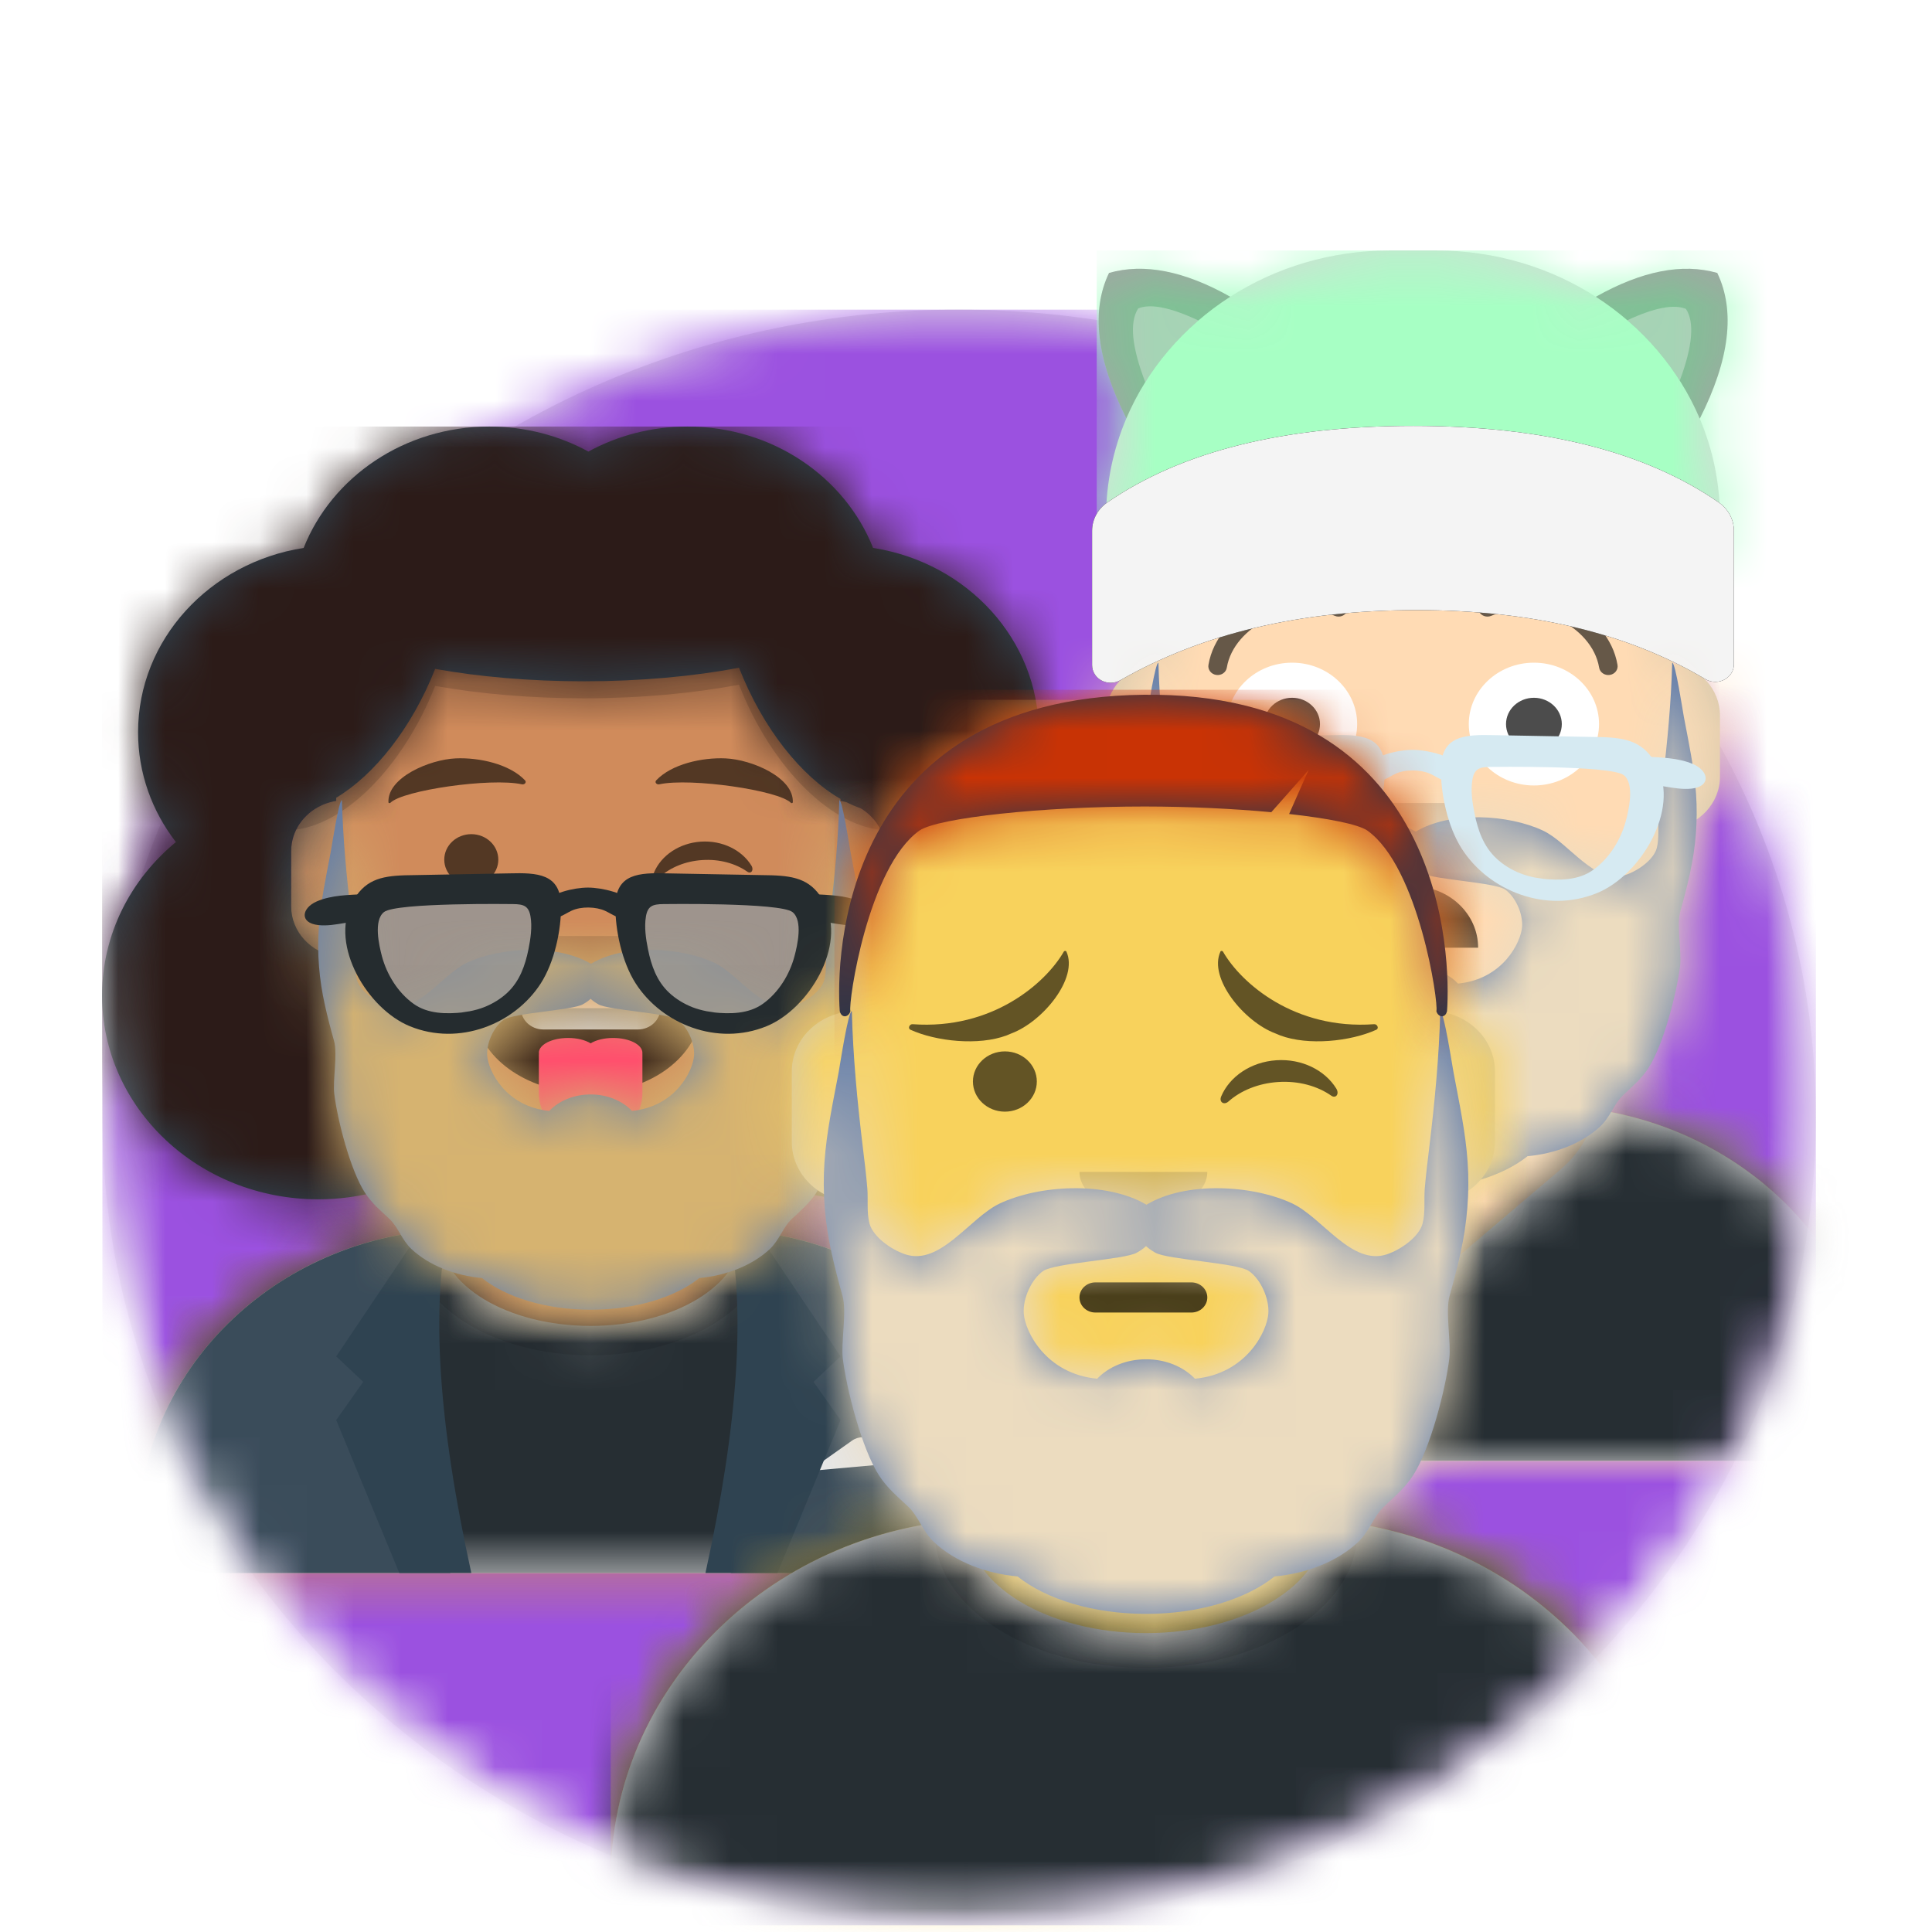 <svg width="41" height="41" viewBox="0 0 41 41" fill="none" xmlns="http://www.w3.org/2000/svg">
<mask id="mask0_77_17460" style="mask-type:alpha" maskUnits="userSpaceOnUse" x="1" y="0" width="38" height="41">
<path d="M20.362 40.674C30.404 40.674 38.146 33.164 38.544 24.669C38.743 20.424 38.538 3.986 38.538 0.857L2.175 0.857C2.175 4.116 1.744 15.725 2.18 24.669C2.574 32.745 9.722 40.674 20.362 40.674Z" fill="#E6E6E6"/>
</mask>
<g mask="url(#mask0_77_17460)">
<path d="M20.354 40.857C30.396 40.857 38.536 33.182 38.536 23.714C38.536 14.246 30.396 6.571 20.354 6.571C10.313 6.571 2.173 14.246 2.173 23.714C2.173 33.182 10.313 40.857 20.354 40.857Z" fill="#E6E6E6"/>
<mask id="mask1_77_17460" style="mask-type:luminance" maskUnits="userSpaceOnUse" x="2" y="6" width="37" height="35">
<path d="M20.354 40.857C30.396 40.857 38.536 33.182 38.536 23.714C38.536 14.246 30.396 6.571 20.354 6.571C10.313 6.571 2.173 14.246 2.173 23.714C2.173 33.182 10.313 40.857 20.354 40.857Z" fill="white"/>
</mask>
<g mask="url(#mask1_77_17460)">
<path d="M38.536 6.571H2.173V40.857H38.536V6.571Z" fill="#9B51E0"/>
</g>
<mask id="mask2_77_17460" style="mask-type:luminance" maskUnits="userSpaceOnUse" x="0" y="0" width="41" height="41">
<path d="M1.834 23.666C1.834 33.218 10.047 40.961 20.177 40.961C30.308 40.961 38.52 33.218 38.52 23.666H40.355V0.606H0V23.666H1.834Z" fill="white"/>
</mask>
<g mask="url(#mask2_77_17460)">
<path d="M32.355 21.751V23.462H32.749C36.674 23.462 39.856 26.462 39.856 30.163V31H20.116V30.163C20.116 26.462 23.298 23.462 27.222 23.462H27.617V21.751C25.916 20.989 24.693 19.432 24.489 17.588C23.914 17.512 23.472 17.046 23.472 16.483V15.18C23.472 14.627 23.899 14.167 24.459 14.079V13.505C24.459 10.627 26.933 8.294 29.986 8.294C33.038 8.294 35.513 10.627 35.513 13.505V14.079C36.073 14.167 36.5 14.627 36.5 15.18V16.483C36.5 17.046 36.058 17.512 35.483 17.588C35.279 19.432 34.056 20.989 32.355 21.751Z" fill="#D0C6AC"/>
<mask id="mask3_77_17460" style="mask-type:luminance" maskUnits="userSpaceOnUse" x="20" y="8" width="20" height="23">
<path d="M32.355 21.751V23.462H32.749C36.674 23.462 39.856 26.462 39.856 30.163V31H20.116V30.163C20.116 26.462 23.298 23.462 27.222 23.462H27.617V21.751C25.916 20.989 24.693 19.432 24.489 17.588C23.914 17.512 23.472 17.046 23.472 16.483V15.18C23.472 14.627 23.899 14.167 24.459 14.079V13.505C24.459 10.627 26.933 8.294 29.986 8.294C33.038 8.294 35.513 10.627 35.513 13.505V14.079C36.073 14.167 36.5 14.627 36.5 15.18V16.483C36.5 17.046 36.058 17.512 35.483 17.588C35.279 19.432 34.056 20.989 32.355 21.751Z" fill="white"/>
</mask>
<g mask="url(#mask3_77_17460)">
<path d="M46.172 8.294H20.116V34.35H46.172V8.294Z" fill="#FFDBB4"/>
</g>
<mask id="mask4_77_17460" style="mask-type:luminance" maskUnits="userSpaceOnUse" x="20" y="8" width="20" height="23">
<path d="M32.355 21.751V23.462H32.749C36.674 23.462 39.856 26.462 39.856 30.163V31H20.116V30.163C20.116 26.462 23.298 23.462 27.222 23.462H27.617V21.751C25.916 20.989 24.693 19.432 24.489 17.588C23.914 17.512 23.472 17.046 23.472 16.483V15.18C23.472 14.627 23.899 14.167 24.459 14.079V13.505C24.459 10.627 26.933 8.294 29.986 8.294C33.038 8.294 35.513 10.627 35.513 13.505V14.079C36.073 14.167 36.5 14.627 36.5 15.18V16.483C36.5 17.046 36.058 17.512 35.483 17.588C35.279 19.432 34.056 20.989 32.355 21.751Z" fill="white"/>
</mask>
<g mask="url(#mask4_77_17460)">
<path fill-rule="evenodd" clip-rule="evenodd" d="M35.513 15.645V17.786C35.513 20.664 33.038 22.997 29.986 22.997C26.933 22.997 24.459 20.664 24.459 17.786V15.645V17.041C24.459 19.919 26.933 22.253 29.986 22.253C33.038 22.253 35.513 19.919 35.513 17.041V15.645Z" fill="black" fill-opacity="0.1"/>
</g>
<path fill-rule="evenodd" clip-rule="evenodd" d="M33.867 23.549C37.261 24.055 39.856 26.825 39.856 30.167V31H20.116V30.167C20.116 26.825 22.711 24.055 26.105 23.549C26.194 24.021 26.444 24.47 26.851 24.815L29.721 27.256C29.872 27.384 30.1 27.384 30.25 27.256L33.121 24.815C33.163 24.779 33.203 24.742 33.243 24.704C33.58 24.373 33.787 23.97 33.867 23.549V23.549Z" fill="#E6E6E6"/>
<mask id="mask5_77_17460" style="mask-type:luminance" maskUnits="userSpaceOnUse" x="20" y="23" width="20" height="8">
<path fill-rule="evenodd" clip-rule="evenodd" d="M33.867 23.549C37.261 24.055 39.856 26.825 39.856 30.167V31H20.116V30.167C20.116 26.825 22.711 24.055 26.105 23.549C26.194 24.021 26.444 24.47 26.851 24.815L29.721 27.256C29.872 27.384 30.1 27.384 30.25 27.256L33.121 24.815C33.163 24.779 33.203 24.742 33.243 24.704C33.58 24.373 33.787 23.97 33.867 23.549V23.549Z" fill="white"/>
</mask>
<g mask="url(#mask5_77_17460)">
<path d="M43.014 20.764H16.957V31H43.014V20.764Z" fill="#262E33"/>
</g>
<path fill-rule="evenodd" clip-rule="evenodd" d="M28.604 20.112C28.604 19.393 29.223 18.809 29.986 18.809C30.749 18.809 31.368 19.393 31.368 20.112" fill="black" fill-opacity="0.7"/>
<path fill-rule="evenodd" clip-rule="evenodd" d="M28.802 17.041C28.802 17.452 29.332 17.786 29.986 17.786C30.64 17.786 31.17 17.452 31.17 17.041" fill="black" fill-opacity="0.16"/>
<path d="M27.42 16.669C28.183 16.669 28.801 16.086 28.801 15.366C28.801 14.647 28.183 14.063 27.42 14.063C26.657 14.063 26.038 14.647 26.038 15.366C26.038 16.086 26.657 16.669 27.42 16.669Z" fill="white"/>
<path d="M32.552 16.669C33.315 16.669 33.934 16.086 33.934 15.366C33.934 14.647 33.315 14.063 32.552 14.063C31.789 14.063 31.17 14.647 31.17 15.366C31.17 16.086 31.789 16.669 32.552 16.669Z" fill="white"/>
<path d="M27.42 15.925C27.747 15.925 28.012 15.675 28.012 15.366C28.012 15.058 27.747 14.808 27.42 14.808C27.093 14.808 26.828 15.058 26.828 15.366C26.828 15.675 27.093 15.925 27.42 15.925Z" fill="black" fill-opacity="0.7"/>
<path d="M32.552 15.925C32.879 15.925 33.144 15.675 33.144 15.366C33.144 15.058 32.879 14.808 32.552 14.808C32.225 14.808 31.96 15.058 31.96 15.366C31.96 15.675 32.225 15.925 32.552 15.925Z" fill="black" fill-opacity="0.7"/>
<path d="M26.035 14.168C26.183 13.282 27.425 12.678 28.324 13.068C28.423 13.111 28.54 13.07 28.586 12.976C28.632 12.883 28.588 12.773 28.489 12.729C27.355 12.237 25.834 12.977 25.645 14.111C25.629 14.212 25.702 14.307 25.81 14.323C25.918 14.339 26.019 14.27 26.035 14.168Z" fill="black" fill-opacity="0.6"/>
<path d="M33.936 14.168C33.789 13.282 32.546 12.678 31.648 13.068C31.549 13.111 31.431 13.07 31.386 12.976C31.34 12.883 31.383 12.773 31.483 12.729C32.616 12.237 34.138 12.977 34.326 14.111C34.343 14.212 34.27 14.307 34.162 14.323C34.054 14.339 33.953 14.27 33.936 14.168Z" fill="black" fill-opacity="0.6"/>
<path fill-rule="evenodd" clip-rule="evenodd" d="M36.072 8.885C36.348 9.537 36.5 10.248 36.5 10.992V11.737H23.472V10.992C23.472 10.245 23.625 9.532 23.903 8.879C23.271 7.626 23.148 6.597 23.535 5.792C24.275 5.58 25.133 5.748 26.108 6.297C27.073 5.678 28.238 5.316 29.492 5.316H30.479C31.735 5.316 32.901 5.678 33.866 6.298C34.842 5.749 35.701 5.58 36.443 5.792C36.83 6.599 36.706 7.63 36.072 8.885Z" fill="#D8D8D8"/>
<mask id="mask6_77_17460" style="mask-type:luminance" maskUnits="userSpaceOnUse" x="23" y="5" width="14" height="7">
<path fill-rule="evenodd" clip-rule="evenodd" d="M36.072 8.885C36.348 9.537 36.5 10.248 36.5 10.992V11.737H23.472V10.992C23.472 10.245 23.625 9.532 23.903 8.879C23.271 7.626 23.148 6.597 23.535 5.792C24.275 5.58 25.133 5.748 26.108 6.297C27.073 5.678 28.238 5.316 29.492 5.316H30.479C31.735 5.316 32.901 5.678 33.866 6.298C34.842 5.749 35.701 5.58 36.443 5.792C36.83 6.599 36.706 7.63 36.072 8.885Z" fill="white"/>
</mask>
<g mask="url(#mask6_77_17460)">
<path d="M49.331 5.316H23.274V31.372H49.331V5.316Z" fill="#A7FFC4"/>
</g>
<path fill-rule="evenodd" clip-rule="evenodd" d="M26.108 6.297C25.126 6.927 24.351 7.825 23.903 8.879C23.271 7.626 23.148 6.597 23.535 5.792C24.275 5.58 25.133 5.748 26.108 6.297L26.108 6.297ZM36.072 8.885C35.624 7.829 34.849 6.93 33.866 6.298C34.842 5.749 35.701 5.58 36.443 5.792C36.83 6.599 36.706 7.63 36.072 8.885Z" fill="black" fill-opacity="0.24"/>
<path fill-rule="evenodd" clip-rule="evenodd" d="M25.432 6.801C24.991 7.181 24.61 7.623 24.304 8.111C24.015 7.357 23.966 6.835 24.155 6.545C24.417 6.438 24.843 6.524 25.432 6.801ZM35.647 8.077C35.343 7.6 34.967 7.168 34.534 6.796C35.106 6.53 35.521 6.45 35.778 6.555C35.964 6.839 35.92 7.346 35.647 8.077Z" fill="white" fill-opacity="0.3"/>
<path fill-rule="evenodd" clip-rule="evenodd" d="M23.5 10.662C25.074 9.579 27.238 9.038 29.993 9.038C32.748 9.038 34.908 9.579 36.474 10.662V10.662C36.676 10.802 36.796 11.025 36.796 11.262V14.098C36.796 14.303 36.619 14.47 36.401 14.47C36.327 14.47 36.254 14.45 36.191 14.412C34.548 13.435 32.506 12.947 30.065 12.947C27.606 12.947 25.509 13.443 23.775 14.435V14.435C23.589 14.542 23.346 14.486 23.233 14.31C23.196 14.252 23.176 14.185 23.176 14.117L23.176 11.264C23.176 11.026 23.296 10.802 23.5 10.662Z" fill="black"/>
<path fill-rule="evenodd" clip-rule="evenodd" d="M23.5 10.662C25.074 9.579 27.238 9.038 29.993 9.038C32.748 9.038 34.908 9.579 36.474 10.662V10.662C36.676 10.802 36.796 11.025 36.796 11.262V14.098C36.796 14.303 36.619 14.47 36.401 14.47C36.327 14.47 36.254 14.45 36.191 14.412C34.548 13.435 32.506 12.947 30.065 12.947C27.606 12.947 25.509 13.443 23.775 14.435V14.435C23.589 14.542 23.346 14.486 23.233 14.31C23.196 14.252 23.176 14.185 23.176 14.117L23.176 11.264C23.176 11.026 23.296 10.802 23.5 10.662Z" fill="#F4F4F4"/>
<path fill-rule="evenodd" clip-rule="evenodd" d="M28.128 18.878C28.344 18.726 29.631 18.668 29.863 18.538C29.936 18.498 29.992 18.457 30.035 18.417C30.078 18.457 30.134 18.498 30.207 18.538C30.439 18.668 31.726 18.726 31.942 18.878C32.16 19.032 32.319 19.385 32.302 19.661C32.281 19.992 31.897 20.782 30.94 20.873C30.732 20.654 30.404 20.513 30.035 20.513C29.666 20.513 29.338 20.654 29.13 20.873C28.173 20.782 27.789 19.992 27.768 19.661C27.751 19.385 27.91 19.032 28.128 18.878ZM31.875 20.476C31.875 20.476 31.875 20.476 31.875 20.476C31.875 20.476 31.875 20.476 31.875 20.476ZM28.194 20.475C28.194 20.475 28.195 20.476 28.195 20.476C28.195 20.476 28.194 20.475 28.194 20.475ZM35.993 16.854C35.954 16.299 35.836 15.752 35.733 15.207C35.706 15.06 35.555 14.063 35.487 14.063C35.464 14.911 35.385 15.746 35.283 16.589C35.252 16.841 35.22 17.093 35.199 17.346C35.182 17.55 35.213 17.797 35.16 17.995C35.093 18.247 34.758 18.482 34.496 18.568C33.845 18.785 33.302 17.889 32.745 17.627C32.023 17.286 30.782 17.205 30.043 17.649C29.288 17.205 28.047 17.286 27.325 17.627C26.768 17.889 26.225 18.785 25.573 18.568C25.312 18.482 24.977 18.247 24.91 17.995C24.857 17.797 24.887 17.55 24.871 17.346C24.85 17.093 24.818 16.841 24.787 16.589C24.685 15.746 24.606 14.911 24.583 14.063C24.515 14.063 24.364 15.06 24.337 15.207C24.234 15.752 24.116 16.299 24.077 16.854C24.038 17.423 24.085 17.987 24.209 18.545C24.268 18.812 24.337 19.077 24.411 19.34C24.493 19.633 24.38 20.202 24.416 20.502C24.486 21.07 24.77 22.178 25.088 22.667C25.243 22.903 25.423 23.05 25.625 23.241C25.819 23.424 25.9 23.708 26.109 23.903C26.5 24.267 27.069 24.483 27.653 24.536C28.177 24.956 29.049 25.23 30.035 25.23C31.021 25.23 31.893 24.956 32.417 24.536C33.001 24.483 33.57 24.267 33.961 23.903C34.17 23.708 34.251 23.424 34.445 23.241C34.647 23.05 34.827 22.903 34.981 22.667C35.3 22.178 35.584 21.07 35.654 20.502C35.691 20.202 35.577 19.633 35.659 19.34C35.733 19.077 35.802 18.812 35.861 18.545C35.985 17.987 36.032 17.423 35.993 16.854Z" fill="#5E7AA9"/>
<mask id="mask7_77_17460" style="mask-type:luminance" maskUnits="userSpaceOnUse" x="24" y="14" width="13" height="12">
<path fill-rule="evenodd" clip-rule="evenodd" d="M28.128 18.878C28.344 18.726 29.631 18.668 29.863 18.538C29.936 18.498 29.992 18.457 30.035 18.417C30.078 18.457 30.134 18.498 30.207 18.538C30.439 18.668 31.726 18.726 31.942 18.878C32.16 19.032 32.319 19.385 32.302 19.661C32.281 19.992 31.897 20.782 30.94 20.873C30.732 20.654 30.404 20.513 30.035 20.513C29.666 20.513 29.338 20.654 29.13 20.873C28.173 20.782 27.789 19.992 27.768 19.661C27.751 19.385 27.91 19.032 28.128 18.878ZM31.875 20.476C31.875 20.476 31.875 20.476 31.875 20.476C31.875 20.476 31.875 20.476 31.875 20.476ZM28.194 20.475C28.194 20.475 28.195 20.476 28.195 20.476C28.195 20.476 28.194 20.475 28.194 20.475ZM35.993 16.854C35.954 16.299 35.836 15.752 35.733 15.207C35.706 15.06 35.555 14.063 35.487 14.063C35.464 14.911 35.385 15.746 35.283 16.589C35.252 16.841 35.22 17.093 35.199 17.346C35.182 17.55 35.213 17.797 35.16 17.995C35.093 18.247 34.758 18.482 34.496 18.568C33.845 18.785 33.302 17.889 32.745 17.627C32.023 17.286 30.782 17.205 30.043 17.649C29.288 17.205 28.047 17.286 27.325 17.627C26.768 17.889 26.225 18.785 25.573 18.568C25.312 18.482 24.977 18.247 24.91 17.995C24.857 17.797 24.887 17.55 24.871 17.346C24.85 17.093 24.818 16.841 24.787 16.589C24.685 15.746 24.606 14.911 24.583 14.063C24.515 14.063 24.364 15.06 24.337 15.207C24.234 15.752 24.116 16.299 24.077 16.854C24.038 17.423 24.085 17.987 24.209 18.545C24.268 18.812 24.337 19.077 24.411 19.34C24.493 19.633 24.38 20.202 24.416 20.502C24.486 21.07 24.77 22.178 25.088 22.667C25.243 22.903 25.423 23.05 25.625 23.241C25.819 23.424 25.9 23.708 26.109 23.903C26.5 24.267 27.069 24.483 27.653 24.536C28.177 24.956 29.049 25.23 30.035 25.23C31.021 25.23 31.893 24.956 32.417 24.536C33.001 24.483 33.57 24.267 33.961 23.903C34.17 23.708 34.251 23.424 34.445 23.241C34.647 23.05 34.827 22.903 34.981 22.667C35.3 22.178 35.584 21.07 35.654 20.502C35.691 20.202 35.577 19.633 35.659 19.34C35.733 19.077 35.802 18.812 35.861 18.545C35.985 17.987 36.032 17.423 35.993 16.854Z" fill="white"/>
</mask>
<g mask="url(#mask7_77_17460)">
<path d="M44.593 11.644H18.537V34.35H44.593V11.644Z" fill="#ECDCBF"/>
</g>
<g filter="url(#filter0_d_77_17460)">
<path fill-rule="evenodd" clip-rule="evenodd" d="M28.333 14.275C28.567 14.277 28.677 14.314 28.717 14.544C28.758 14.777 28.718 15.039 28.672 15.269C28.601 15.62 28.482 15.963 28.207 16.219C28.062 16.354 27.885 16.462 27.697 16.535C27.597 16.574 27.492 16.602 27.386 16.624C27.355 16.63 27.092 16.664 27.254 16.647C26.877 16.688 26.468 16.686 26.154 16.46C25.805 16.209 25.566 15.813 25.461 15.418C25.4 15.187 25.271 14.634 25.506 14.449C25.777 14.238 28.333 14.275 28.333 14.275ZM25.961 13.644C25.424 13.661 25.065 13.75 24.801 14.256C24.315 15.183 25.146 16.573 26.073 16.952C27.156 17.395 28.366 16.904 28.939 16.018C29.243 15.549 29.396 14.838 29.386 14.296C29.373 13.605 28.861 13.586 28.259 13.601L25.961 13.644Z" fill="#D6EAF2"/>
<path fill-rule="evenodd" clip-rule="evenodd" d="M31.632 14.275C31.398 14.277 31.287 14.314 31.247 14.544C31.207 14.777 31.246 15.039 31.293 15.269C31.364 15.619 31.482 15.963 31.758 16.219C31.902 16.354 32.079 16.462 32.267 16.535C32.367 16.574 32.473 16.602 32.578 16.624C32.609 16.63 32.872 16.664 32.711 16.647C33.088 16.687 33.496 16.686 33.811 16.46C34.16 16.209 34.398 15.813 34.504 15.418C34.565 15.187 34.694 14.634 34.458 14.449C34.188 14.238 31.632 14.275 31.632 14.275ZM34.004 13.643C34.541 13.661 34.899 13.75 35.164 14.256C35.649 15.183 34.819 16.573 33.892 16.952C32.809 17.395 31.598 16.904 31.025 16.018C30.722 15.549 30.569 14.838 30.579 14.296C30.591 13.605 31.103 13.586 31.705 13.601L34.004 13.643Z" fill="#D6EAF2"/>
<path fill-rule="evenodd" clip-rule="evenodd" d="M25.07 14.056C24.734 14.074 24.349 14.079 24.033 14.216C23.699 14.361 23.648 14.69 24.069 14.736C24.259 14.756 24.448 14.722 24.635 14.691C24.788 14.665 24.996 14.674 25.14 14.618C25.41 14.516 25.392 14.039 25.07 14.056Z" fill="#D6EAF2"/>
<path fill-rule="evenodd" clip-rule="evenodd" d="M34.895 14.056C35.231 14.074 35.616 14.079 35.931 14.216C36.266 14.361 36.317 14.69 35.896 14.736C35.706 14.756 35.517 14.722 35.33 14.691C35.177 14.665 34.969 14.674 34.825 14.618C34.555 14.516 34.572 14.039 34.895 14.056Z" fill="#D6EAF2"/>
<path fill-rule="evenodd" clip-rule="evenodd" d="M30.984 14.251C30.792 14.037 30.291 13.913 29.975 13.913C29.659 13.913 29.174 14.037 28.982 14.251C28.885 14.358 28.881 14.503 29.049 14.57C29.258 14.655 29.445 14.502 29.612 14.422C29.826 14.32 30.155 14.331 30.353 14.422C30.522 14.499 30.707 14.655 30.916 14.57C31.084 14.503 31.081 14.358 30.984 14.251Z" fill="#D6EAF2"/>
</g>
<path d="M14.78 24.425V26.082H15.162C18.962 26.082 22.043 28.986 22.043 32.569V33.38H2.93V32.569C2.93 28.986 6.01 26.082 9.81 26.082H10.193V24.425C8.545 23.687 7.361 22.179 7.164 20.395C6.607 20.32 6.179 19.869 6.179 19.324V18.062C6.179 17.527 6.592 17.082 7.135 16.996V16.441C7.135 13.654 9.531 11.395 12.486 11.395C15.442 11.395 17.838 13.654 17.838 16.441V16.996C18.38 17.082 18.793 17.527 18.793 18.062V19.324C18.793 19.869 18.365 20.32 17.809 20.395C17.611 22.179 16.427 23.687 14.78 24.425Z" fill="#D0C6AC"/>
<mask id="mask8_77_17460" style="mask-type:luminance" maskUnits="userSpaceOnUse" x="2" y="11" width="21" height="23">
<path d="M14.78 24.425V26.082H15.162C18.962 26.082 22.043 28.986 22.043 32.569V33.38H2.93V32.569C2.93 28.986 6.01 26.082 9.81 26.082H10.193V24.425C8.545 23.687 7.361 22.179 7.164 20.395C6.607 20.32 6.179 19.869 6.179 19.324V18.062C6.179 17.527 6.592 17.082 7.135 16.996V16.441C7.135 13.654 9.531 11.395 12.486 11.395C15.442 11.395 17.838 13.654 17.838 16.441V16.996C18.38 17.082 18.793 17.527 18.793 18.062V19.324C18.793 19.869 18.365 20.32 17.809 20.395C17.611 22.179 16.427 23.687 14.78 24.425Z" fill="white"/>
</mask>
<g mask="url(#mask8_77_17460)">
<path d="M28.159 11.395H2.93V36.623H28.159V11.395Z" fill="#D08B5B"/>
</g>
<mask id="mask9_77_17460" style="mask-type:luminance" maskUnits="userSpaceOnUse" x="2" y="11" width="21" height="23">
<path d="M14.78 24.425V26.082H15.162C18.962 26.082 22.043 28.986 22.043 32.569V33.38H2.93V32.569C2.93 28.986 6.01 26.082 9.81 26.082H10.193V24.425C8.545 23.687 7.361 22.179 7.164 20.395C6.607 20.32 6.179 19.869 6.179 19.324V18.062C6.179 17.527 6.592 17.082 7.135 16.996V16.441C7.135 13.654 9.531 11.395 12.486 11.395C15.442 11.395 17.838 13.654 17.838 16.441V16.996C18.38 17.082 18.793 17.527 18.793 18.062V19.324C18.793 19.869 18.365 20.32 17.809 20.395C17.611 22.179 16.427 23.687 14.78 24.425Z" fill="white"/>
</mask>
<g mask="url(#mask9_77_17460)">
<path fill-rule="evenodd" clip-rule="evenodd" d="M17.838 18.513V20.585C17.838 23.372 15.442 25.631 12.486 25.631C9.531 25.631 7.135 23.372 7.135 20.585V18.513V19.864C7.135 22.651 9.531 24.91 12.486 24.91C15.442 24.91 17.838 22.651 17.838 19.864V18.513Z" fill="black" fill-opacity="0.1"/>
</g>
<path fill-rule="evenodd" clip-rule="evenodd" d="M15.732 26.108C19.265 26.381 22.043 29.172 22.043 32.574V33.38H2.93V32.574C2.93 29.141 5.758 26.331 9.337 26.101C9.334 26.135 9.333 26.169 9.333 26.203C9.333 27.272 10.766 28.138 12.534 28.138C14.302 28.138 15.735 27.272 15.735 26.203C15.735 26.171 15.734 26.14 15.732 26.108Z" fill="#E6E6E6"/>
<mask id="mask10_77_17460" style="mask-type:luminance" maskUnits="userSpaceOnUse" x="2" y="26" width="21" height="8">
<path fill-rule="evenodd" clip-rule="evenodd" d="M15.732 26.108C19.265 26.381 22.043 29.172 22.043 32.574V33.38H2.93V32.574C2.93 29.141 5.758 26.331 9.337 26.101C9.334 26.135 9.333 26.169 9.333 26.203C9.333 27.272 10.766 28.138 12.534 28.138C14.302 28.138 15.735 27.272 15.735 26.203C15.735 26.171 15.734 26.14 15.732 26.108Z" fill="white"/>
</mask>
<g mask="url(#mask10_77_17460)">
<path d="M25.101 23.469H-0.128V33.38H25.101V23.469Z" fill="#262E33"/>
</g>
<mask id="mask11_77_17460" style="mask-type:luminance" maskUnits="userSpaceOnUse" x="2" y="26" width="21" height="8">
<path fill-rule="evenodd" clip-rule="evenodd" d="M15.732 26.108C19.265 26.381 22.043 29.172 22.043 32.574V33.38H2.93V32.574C2.93 29.141 5.758 26.331 9.337 26.101C9.334 26.135 9.333 26.169 9.333 26.203C9.333 27.272 10.766 28.138 12.534 28.138C14.302 28.138 15.735 27.272 15.735 26.203C15.735 26.171 15.734 26.14 15.732 26.108Z" fill="white"/>
</mask>
<g mask="url(#mask11_77_17460)">
<g opacity="0.6">
<path d="M12.534 28.763C14.626 28.763 16.321 27.677 16.321 26.338C16.321 24.999 14.626 23.913 12.534 23.913C10.442 23.913 8.746 24.999 8.746 26.338C8.746 27.677 10.442 28.763 12.534 28.763Z" fill="black" fill-opacity="0.16"/>
</g>
</g>
<path fill-rule="evenodd" clip-rule="evenodd" d="M9.503 26.093C5.846 26.244 2.93 29.088 2.93 32.574L2.93 33.38H9.558C9.233 32.291 9.046 31.011 9.046 29.641C9.046 28.35 9.212 27.139 9.503 26.093ZM15.51 33.38H22.043V32.574C22.043 29.119 19.178 26.294 15.566 26.097C15.856 27.142 16.022 28.352 16.022 29.641C16.022 31.011 15.835 32.291 15.51 33.38Z" fill="#3A4C5A"/>
<path fill-rule="evenodd" clip-rule="evenodd" d="M17.169 31.217L18.082 30.572C18.22 30.474 18.41 30.476 18.546 30.576L19.175 31.037L17.169 31.217Z" fill="#E6E6E6"/>
<path fill-rule="evenodd" clip-rule="evenodd" d="M9.524 25.991C9.142 27.733 9.301 30.196 10.002 33.38H8.473L7.135 30.136L7.708 29.325L7.135 28.785L8.95 26.082C9.144 26.025 9.335 25.995 9.524 25.991Z" fill="#2F4351"/>
<path fill-rule="evenodd" clip-rule="evenodd" d="M15.449 25.991C15.831 27.733 15.672 30.196 14.971 33.38H16.5L17.838 30.136L17.264 29.325L17.838 28.785L16.022 26.082C15.828 26.025 15.637 25.995 15.449 25.991Z" fill="#2F4351"/>
<path fill-rule="evenodd" clip-rule="evenodd" d="M10.097 21.631C10.232 22.498 11.25 23.198 12.486 23.198C13.725 23.198 14.746 22.494 14.875 21.553C14.885 21.517 14.854 21.396 14.667 21.396C12.757 21.396 11.315 21.396 10.305 21.396C10.134 21.396 10.085 21.508 10.097 21.631Z" fill="black" fill-opacity="0.7"/>
<mask id="mask12_77_17460" style="mask-type:luminance" maskUnits="userSpaceOnUse" x="10" y="21" width="5" height="3">
<path fill-rule="evenodd" clip-rule="evenodd" d="M10.097 21.631C10.232 22.498 11.25 23.198 12.486 23.198C13.725 23.198 14.746 22.494 14.875 21.553C14.885 21.517 14.854 21.396 14.667 21.396C12.757 21.396 11.315 21.396 10.305 21.396C10.134 21.396 10.085 21.508 10.097 21.631Z" fill="white"/>
</mask>
<g mask="url(#mask12_77_17460)">
<path d="M13.537 20.405H11.53C11.267 20.405 11.053 20.607 11.053 20.856V21.396C11.053 21.645 11.267 21.847 11.53 21.847H13.537C13.801 21.847 14.015 21.645 14.015 21.396V20.856C14.015 20.607 13.801 20.405 13.537 20.405Z" fill="white"/>
</g>
<path fill-rule="evenodd" clip-rule="evenodd" d="M13.632 22.365C13.633 22.372 13.633 22.38 13.633 22.387V23.198C13.633 23.746 13.162 24.189 12.582 24.189H12.486C11.906 24.189 11.435 23.746 11.435 23.198V22.387C11.435 22.38 11.436 22.372 11.437 22.365C11.436 22.357 11.435 22.35 11.435 22.342C11.435 22.168 11.713 22.027 12.056 22.027C12.248 22.027 12.42 22.071 12.534 22.141C12.648 22.071 12.82 22.027 13.012 22.027C13.355 22.027 13.633 22.168 13.633 22.342C13.633 22.35 13.633 22.357 13.632 22.365Z" fill="#FF4F6D"/>
<path fill-rule="evenodd" clip-rule="evenodd" d="M11.339 19.864C11.339 20.263 11.853 20.585 12.486 20.585C13.119 20.585 13.633 20.263 13.633 19.864" fill="black" fill-opacity="0.16"/>
<path d="M10.002 18.783C10.318 18.783 10.575 18.541 10.575 18.243C10.575 17.944 10.318 17.702 10.002 17.702C9.685 17.702 9.428 17.944 9.428 18.243C9.428 18.541 9.685 18.783 10.002 18.783Z" fill="black" fill-opacity="0.6"/>
<path fill-rule="evenodd" clip-rule="evenodd" d="M13.882 18.509C14.033 18.156 14.412 17.892 14.872 17.861C15.332 17.831 15.744 18.041 15.946 18.369C16.006 18.467 15.938 18.554 15.858 18.498C15.61 18.324 15.269 18.227 14.901 18.252C14.545 18.275 14.23 18.408 14.011 18.602C13.931 18.673 13.838 18.612 13.882 18.509Z" fill="black" fill-opacity="0.6"/>
<path fill-rule="evenodd" clip-rule="evenodd" d="M9.672 16.094C9.117 16.118 8.22 16.498 8.243 17.026C8.243 17.043 8.27 17.05 8.284 17.037C8.547 16.77 10.416 16.501 11.074 16.644C11.135 16.657 11.18 16.601 11.142 16.56C10.815 16.214 10.169 16.072 9.672 16.094Z" fill="black" fill-opacity="0.6"/>
<path fill-rule="evenodd" clip-rule="evenodd" d="M15.396 16.094C15.951 16.118 16.848 16.498 16.825 17.026C16.824 17.043 16.797 17.05 16.784 17.037C16.521 16.77 14.652 16.501 13.993 16.644C13.933 16.657 13.887 16.601 13.926 16.56C14.253 16.214 14.899 16.072 15.396 16.094Z" fill="black" fill-opacity="0.6"/>
<mask id="mask13_77_17460" style="mask-type:luminance" maskUnits="userSpaceOnUse" x="-1" y="8" width="27" height="26">
<path d="M25.1 8.151H-0.128V33.38H25.1V8.151Z" fill="white"/>
</mask>
<g mask="url(#mask13_77_17460)">
<path fill-rule="evenodd" clip-rule="evenodd" d="M9.905 10.653C10.672 10.55 11.511 10.494 12.391 10.494C13.381 10.494 14.319 10.566 15.162 10.694C17.308 11.643 18.794 13.698 18.794 16.08V17.616C17.691 17.582 16.388 16.329 15.683 14.53C14.714 14.714 13.59 14.819 12.391 14.819C11.248 14.819 10.173 14.723 9.235 14.556C8.537 16.317 7.267 17.549 6.179 17.614V16.08C6.179 13.663 7.709 11.583 9.905 10.653Z" fill="black" fill-opacity="0.16"/>
<path fill-rule="evenodd" clip-rule="evenodd" d="M6.822 17.091C6.441 17.267 6.179 17.636 6.179 18.062V19.234C6.179 19.776 6.603 20.225 7.155 20.303C7.321 22.127 8.518 23.674 10.193 24.425V26.082H9.811C9.659 26.082 9.509 26.086 9.359 26.095C8.89 25.869 8.451 25.593 8.051 25.275C7.639 25.39 7.204 25.451 6.753 25.451C4.219 25.451 2.166 23.515 2.166 21.126C2.166 19.828 2.772 18.663 3.733 17.87C3.228 17.216 2.93 16.411 2.93 15.54C2.93 13.572 4.451 11.939 6.444 11.628C7.041 10.124 8.58 9.052 10.384 9.052C11.15 9.052 11.868 9.245 12.486 9.583C13.105 9.245 13.823 9.052 14.589 9.052C16.393 9.052 17.932 10.124 18.528 11.628C20.522 11.939 22.043 13.572 22.043 15.54C22.043 16.411 21.745 17.216 21.24 17.87C22.2 18.663 22.807 19.828 22.807 21.126C22.807 23.515 20.753 25.451 18.22 25.451C17.769 25.451 17.333 25.39 16.921 25.275C16.522 25.593 16.083 25.869 15.613 26.095C15.464 26.086 15.314 26.082 15.162 26.082H14.78V24.425C16.455 23.674 17.651 22.127 17.818 20.303C18.37 20.225 18.793 19.776 18.793 19.234V18.062C18.793 17.682 18.585 17.348 18.27 17.155C18.168 17.119 18.064 17.075 17.961 17.022C17.921 17.012 17.88 17.003 17.838 16.996V16.955C17.008 16.478 16.191 15.465 15.683 14.17C14.714 14.354 13.59 14.458 12.391 14.458C11.248 14.458 10.173 14.363 9.235 14.195C8.736 15.455 7.944 16.445 7.135 16.929V16.996C7.037 17.012 6.944 17.039 6.856 17.076C6.845 17.081 6.833 17.086 6.822 17.091Z" fill="#314756"/>
<mask id="mask14_77_17460" style="mask-type:luminance" maskUnits="userSpaceOnUse" x="2" y="9" width="21" height="18">
<path fill-rule="evenodd" clip-rule="evenodd" d="M6.822 17.091C6.441 17.267 6.179 17.636 6.179 18.062V19.234C6.179 19.776 6.603 20.225 7.155 20.303C7.321 22.127 8.518 23.674 10.193 24.425V26.082H9.811C9.659 26.082 9.509 26.086 9.359 26.095C8.89 25.869 8.451 25.593 8.051 25.275C7.639 25.39 7.204 25.451 6.753 25.451C4.219 25.451 2.166 23.515 2.166 21.126C2.166 19.828 2.772 18.663 3.733 17.87C3.228 17.216 2.93 16.411 2.93 15.54C2.93 13.572 4.451 11.939 6.444 11.628C7.041 10.124 8.58 9.052 10.384 9.052C11.15 9.052 11.868 9.245 12.486 9.583C13.105 9.245 13.823 9.052 14.589 9.052C16.393 9.052 17.932 10.124 18.528 11.628C20.522 11.939 22.043 13.572 22.043 15.54C22.043 16.411 21.745 17.216 21.24 17.87C22.2 18.663 22.807 19.828 22.807 21.126C22.807 23.515 20.753 25.451 18.22 25.451C17.769 25.451 17.333 25.39 16.921 25.275C16.522 25.593 16.083 25.869 15.613 26.095C15.464 26.086 15.314 26.082 15.162 26.082H14.78V24.425C16.455 23.674 17.651 22.127 17.818 20.303C18.37 20.225 18.793 19.776 18.793 19.234V18.062C18.793 17.682 18.585 17.348 18.27 17.155C18.168 17.119 18.064 17.075 17.961 17.022C17.921 17.012 17.88 17.003 17.838 16.996V16.955C17.008 16.478 16.191 15.465 15.683 14.17C14.714 14.354 13.59 14.458 12.391 14.458C11.248 14.458 10.173 14.363 9.235 14.195C8.736 15.455 7.944 16.445 7.135 16.929V16.996C7.037 17.012 6.944 17.039 6.856 17.076C6.845 17.081 6.833 17.086 6.822 17.091Z" fill="white"/>
</mask>
<g mask="url(#mask14_77_17460)">
<path d="M27.394 9.052H2.166V34.281H27.394V9.052Z" fill="#2C1B18"/>
</g>
<path fill-rule="evenodd" clip-rule="evenodd" d="M10.688 21.643C10.896 21.496 12.143 21.439 12.367 21.314C12.438 21.275 12.492 21.235 12.534 21.196C12.576 21.235 12.63 21.275 12.7 21.314C12.925 21.439 14.172 21.496 14.38 21.643C14.591 21.792 14.746 22.134 14.729 22.401C14.709 22.722 14.336 23.487 13.411 23.575C13.208 23.363 12.891 23.226 12.534 23.226C12.177 23.226 11.86 23.363 11.657 23.575C10.732 23.487 10.36 22.722 10.339 22.401C10.322 22.134 10.476 21.792 10.688 21.643ZM14.315 23.19C14.316 23.19 14.316 23.19 14.316 23.19C14.316 23.19 14.316 23.19 14.315 23.19ZM10.751 23.189C10.752 23.19 10.752 23.19 10.753 23.19C10.752 23.19 10.752 23.19 10.751 23.189ZM18.302 19.683C18.265 19.146 18.151 18.617 18.051 18.088C18.024 17.946 17.878 16.981 17.812 16.981C17.79 17.802 17.714 18.61 17.615 19.427C17.585 19.671 17.555 19.915 17.534 20.16C17.518 20.357 17.547 20.596 17.496 20.788C17.431 21.032 17.107 21.259 16.854 21.343C16.223 21.553 15.697 20.685 15.158 20.431C14.459 20.102 13.257 20.023 12.542 20.453C11.811 20.023 10.609 20.102 9.91 20.431C9.371 20.685 8.845 21.553 8.214 21.343C7.962 21.259 7.636 21.032 7.572 20.788C7.521 20.596 7.55 20.357 7.534 20.16C7.513 19.915 7.482 19.671 7.453 19.427C7.354 18.61 7.278 17.802 7.256 16.981C7.19 16.981 7.044 17.946 7.017 18.088C6.917 18.617 6.803 19.146 6.766 19.683C6.727 20.234 6.773 20.781 6.893 21.321C6.95 21.579 7.017 21.836 7.089 22.09C7.168 22.374 7.058 22.925 7.094 23.216C7.161 23.766 7.436 24.838 7.745 25.311C7.894 25.54 8.069 25.683 8.264 25.867C8.452 26.044 8.53 26.319 8.733 26.508C9.111 26.86 9.662 27.07 10.228 27.122C10.735 27.528 11.579 27.794 12.534 27.794C13.489 27.794 14.333 27.528 14.84 27.122C15.406 27.07 15.957 26.86 16.335 26.508C16.538 26.319 16.616 26.044 16.804 25.867C16.999 25.683 17.174 25.54 17.323 25.311C17.632 24.838 17.907 23.766 17.974 23.216C18.01 22.925 17.9 22.374 17.979 22.09C18.051 21.836 18.118 21.579 18.175 21.321C18.295 20.781 18.34 20.234 18.302 19.683Z" fill="#5E7AA9"/>
<mask id="mask15_77_17460" style="mask-type:luminance" maskUnits="userSpaceOnUse" x="6" y="16" width="13" height="12">
<path fill-rule="evenodd" clip-rule="evenodd" d="M10.688 21.643C10.896 21.496 12.143 21.439 12.367 21.314C12.438 21.275 12.492 21.235 12.534 21.196C12.576 21.235 12.63 21.275 12.7 21.314C12.925 21.439 14.172 21.496 14.38 21.643C14.591 21.792 14.746 22.134 14.729 22.401C14.709 22.722 14.336 23.487 13.411 23.575C13.208 23.363 12.891 23.226 12.534 23.226C12.177 23.226 11.86 23.363 11.657 23.575C10.732 23.487 10.36 22.722 10.339 22.401C10.322 22.134 10.476 21.792 10.688 21.643ZM14.315 23.19C14.316 23.19 14.316 23.19 14.316 23.19C14.316 23.19 14.316 23.19 14.315 23.19ZM10.751 23.189C10.752 23.19 10.752 23.19 10.753 23.19C10.752 23.19 10.752 23.19 10.751 23.189ZM18.302 19.683C18.265 19.146 18.151 18.617 18.051 18.088C18.024 17.946 17.878 16.981 17.812 16.981C17.79 17.802 17.714 18.61 17.615 19.427C17.585 19.671 17.555 19.915 17.534 20.16C17.518 20.357 17.547 20.596 17.496 20.788C17.431 21.032 17.107 21.259 16.854 21.343C16.223 21.553 15.697 20.685 15.158 20.431C14.459 20.102 13.257 20.023 12.542 20.453C11.811 20.023 10.609 20.102 9.91 20.431C9.371 20.685 8.845 21.553 8.214 21.343C7.962 21.259 7.636 21.032 7.572 20.788C7.521 20.596 7.55 20.357 7.534 20.16C7.513 19.915 7.482 19.671 7.453 19.427C7.354 18.61 7.278 17.802 7.256 16.981C7.19 16.981 7.044 17.946 7.017 18.088C6.917 18.617 6.803 19.146 6.766 19.683C6.727 20.234 6.773 20.781 6.893 21.321C6.95 21.579 7.017 21.836 7.089 22.09C7.168 22.374 7.058 22.925 7.094 23.216C7.161 23.766 7.436 24.838 7.745 25.311C7.894 25.54 8.069 25.683 8.264 25.867C8.452 26.044 8.53 26.319 8.733 26.508C9.111 26.86 9.662 27.07 10.228 27.122C10.735 27.528 11.579 27.794 12.534 27.794C13.489 27.794 14.333 27.528 14.84 27.122C15.406 27.07 15.957 26.86 16.335 26.508C16.538 26.319 16.616 26.044 16.804 25.867C16.999 25.683 17.174 25.54 17.323 25.311C17.632 24.838 17.907 23.766 17.974 23.216C18.01 22.925 17.9 22.374 17.979 22.09C18.051 21.836 18.118 21.579 18.175 21.321C18.295 20.781 18.34 20.234 18.302 19.683Z" fill="white"/>
</mask>
<g mask="url(#mask15_77_17460)">
<path d="M26.629 14.639H1.401V36.623H26.629V14.639Z" fill="#D6B370"/>
</g>
<g filter="url(#filter1_d_77_17460)">
<path fill-rule="evenodd" clip-rule="evenodd" d="M10.958 17.096C11.198 17.099 11.312 17.137 11.352 17.377C11.394 17.62 11.354 17.894 11.306 18.133C11.233 18.499 11.112 18.858 10.829 19.125C10.681 19.266 10.5 19.378 10.307 19.455C10.204 19.496 10.096 19.525 9.988 19.547C9.957 19.554 9.687 19.59 9.852 19.571C9.466 19.614 9.047 19.612 8.725 19.376C8.367 19.115 8.122 18.701 8.015 18.289C7.952 18.048 7.82 17.471 8.061 17.278C8.338 17.058 10.958 17.096 10.958 17.096Z" fill="black" fill-opacity="0.7"/>
<path style="mix-blend-mode:screen" fill-rule="evenodd" clip-rule="evenodd" d="M10.958 17.096C11.198 17.099 11.312 17.137 11.352 17.377C11.394 17.62 11.354 17.894 11.306 18.133C11.233 18.499 11.112 18.858 10.829 19.125C10.681 19.266 10.5 19.378 10.307 19.455C10.204 19.496 10.096 19.525 9.988 19.547C9.957 19.554 9.687 19.59 9.852 19.571C9.466 19.614 9.047 19.612 8.725 19.376C8.367 19.115 8.122 18.701 8.015 18.289C7.952 18.048 7.82 17.471 8.061 17.278C8.338 17.058 10.958 17.096 10.958 17.096Z" fill="url(#paint0_linear_77_17460)"/>
<path fill-rule="evenodd" clip-rule="evenodd" d="M14.007 17.096C13.768 17.098 13.654 17.137 13.613 17.377C13.572 17.62 13.612 17.894 13.66 18.133C13.733 18.499 13.854 18.858 14.136 19.125C14.285 19.266 14.466 19.378 14.659 19.455C14.761 19.495 14.869 19.525 14.977 19.547C15.009 19.554 15.279 19.589 15.113 19.571C15.499 19.613 15.918 19.612 16.241 19.376C16.598 19.114 16.843 18.701 16.951 18.289C17.014 18.048 17.146 17.471 16.904 17.278C16.627 17.057 14.007 17.096 14.007 17.096Z" fill="black" fill-opacity="0.7"/>
<path style="mix-blend-mode:screen" fill-rule="evenodd" clip-rule="evenodd" d="M14.007 17.096C13.768 17.098 13.654 17.137 13.613 17.377C13.572 17.62 13.612 17.894 13.66 18.133C13.733 18.499 13.854 18.858 14.136 19.125C14.285 19.266 14.466 19.378 14.659 19.455C14.761 19.495 14.869 19.525 14.977 19.547C15.009 19.554 15.279 19.589 15.113 19.571C15.499 19.613 15.918 19.612 16.241 19.376C16.598 19.114 16.843 18.701 16.951 18.289C17.014 18.048 17.146 17.471 16.904 17.278C16.627 17.057 14.007 17.096 14.007 17.096Z" fill="url(#paint1_linear_77_17460)"/>
<path fill-rule="evenodd" clip-rule="evenodd" d="M10.886 17.186C11.112 17.188 11.219 17.224 11.258 17.447C11.297 17.672 11.259 17.926 11.214 18.149C11.145 18.488 11.03 18.821 10.764 19.069C10.624 19.2 10.452 19.304 10.27 19.375C10.174 19.413 10.071 19.44 9.969 19.46C9.939 19.467 9.685 19.5 9.841 19.483C9.476 19.522 9.08 19.52 8.776 19.302C8.438 19.059 8.207 18.675 8.105 18.293C8.046 18.069 7.921 17.534 8.149 17.355C8.411 17.15 10.886 17.186 10.886 17.186ZM8.589 16.575C8.069 16.592 7.722 16.678 7.466 17.168C6.996 18.065 7.8 19.411 8.697 19.778C9.746 20.207 10.918 19.732 11.473 18.874C11.767 18.419 11.915 17.731 11.905 17.207C11.893 16.538 11.398 16.519 10.815 16.534L8.589 16.575Z" fill="#252C2F"/>
<path fill-rule="evenodd" clip-rule="evenodd" d="M14.08 17.186C13.854 17.188 13.746 17.224 13.708 17.447C13.669 17.672 13.707 17.926 13.752 18.148C13.821 18.488 13.935 18.82 14.202 19.069C14.342 19.199 14.513 19.303 14.695 19.375C14.792 19.412 14.894 19.44 14.996 19.46C15.026 19.466 15.281 19.5 15.125 19.483C15.49 19.522 15.885 19.52 16.19 19.302C16.528 19.059 16.759 18.675 16.86 18.293C16.92 18.069 17.045 17.534 16.817 17.355C16.555 17.15 14.08 17.186 14.08 17.186ZM16.377 16.575C16.897 16.592 17.244 16.678 17.5 17.168C17.97 18.065 17.166 19.411 16.268 19.778C15.219 20.207 14.047 19.732 13.493 18.874C13.199 18.419 13.051 17.731 13.06 17.207C13.072 16.538 13.568 16.519 14.151 16.534L16.377 16.575Z" fill="#252C2F"/>
<path fill-rule="evenodd" clip-rule="evenodd" d="M7.727 16.975C7.401 16.992 7.028 16.996 6.723 17.129C6.399 17.27 6.349 17.588 6.757 17.632C6.941 17.652 7.125 17.619 7.306 17.589C7.454 17.564 7.655 17.572 7.795 17.519C8.056 17.419 8.039 16.958 7.727 16.975Z" fill="#252C2F"/>
<path fill-rule="evenodd" clip-rule="evenodd" d="M17.239 16.975C17.565 16.992 17.938 16.996 18.243 17.129C18.567 17.27 18.617 17.588 18.209 17.632C18.025 17.652 17.841 17.619 17.66 17.589C17.512 17.564 17.311 17.572 17.171 17.519C16.91 17.419 16.927 16.958 17.239 16.975Z" fill="#252C2F"/>
<path fill-rule="evenodd" clip-rule="evenodd" d="M13.452 17.163C13.266 16.955 12.781 16.836 12.476 16.836C12.17 16.836 11.7 16.955 11.514 17.163C11.42 17.267 11.416 17.407 11.579 17.472C11.781 17.554 11.962 17.406 12.124 17.329C12.331 17.23 12.65 17.241 12.841 17.329C13.005 17.404 13.184 17.554 13.387 17.472C13.549 17.407 13.546 17.267 13.452 17.163Z" fill="#252C2F"/>
</g>
</g>
<path d="M26.977 30.264V32.224H27.429C31.924 32.224 35.568 35.66 35.568 39.898V40.857H12.96V39.898C12.96 35.66 16.604 32.224 21.099 32.224H21.551V30.264C19.602 29.391 18.202 27.607 17.968 25.496C17.31 25.409 16.803 24.875 16.803 24.23V22.738C16.803 22.104 17.292 21.578 17.934 21.477V20.819C17.934 17.523 20.768 14.851 24.264 14.851C27.76 14.851 30.595 17.523 30.595 20.819V21.477C31.236 21.578 31.725 22.104 31.725 22.738V24.23C31.725 24.875 31.218 25.409 30.56 25.496C30.326 27.607 28.926 29.391 26.977 30.264Z" fill="#D0C6AC"/>
<mask id="mask16_77_17460" style="mask-type:luminance" maskUnits="userSpaceOnUse" x="12" y="14" width="24" height="27">
<path d="M26.977 30.264V32.224H27.429C31.924 32.224 35.568 35.66 35.568 39.898V40.857H12.96V39.898C12.96 35.66 16.604 32.224 21.099 32.224H21.551V30.264C19.602 29.391 18.202 27.607 17.968 25.496C17.31 25.409 16.803 24.875 16.803 24.23V22.738C16.803 22.104 17.292 21.578 17.934 21.477V20.819C17.934 17.523 20.768 14.851 24.264 14.851C27.76 14.851 30.595 17.523 30.595 20.819V21.477C31.236 21.578 31.725 22.104 31.725 22.738V24.23C31.725 24.875 31.218 25.409 30.56 25.496C30.326 27.607 28.926 29.391 26.977 30.264Z" fill="white"/>
</mask>
<g mask="url(#mask16_77_17460)">
<path d="M42.803 14.851H12.96V44.694H42.803V14.851Z" fill="#F8D25C"/>
</g>
<mask id="mask17_77_17460" style="mask-type:luminance" maskUnits="userSpaceOnUse" x="12" y="14" width="24" height="27">
<path d="M26.977 30.264V32.224H27.429C31.924 32.224 35.568 35.66 35.568 39.898V40.857H12.96V39.898C12.96 35.66 16.604 32.224 21.099 32.224H21.551V30.264C19.602 29.391 18.202 27.607 17.968 25.496C17.31 25.409 16.803 24.875 16.803 24.23V22.738C16.803 22.104 17.292 21.578 17.934 21.477V20.819C17.934 17.523 20.768 14.851 24.264 14.851C27.76 14.851 30.595 17.523 30.595 20.819V21.477C31.236 21.578 31.725 22.104 31.725 22.738V24.23C31.725 24.875 31.218 25.409 30.56 25.496C30.326 27.607 28.926 29.391 26.977 30.264Z" fill="white"/>
</mask>
<g mask="url(#mask17_77_17460)">
<path fill-rule="evenodd" clip-rule="evenodd" d="M30.595 23.271V25.722C30.595 29.019 27.761 31.691 24.264 31.691C20.768 31.691 17.934 29.019 17.934 25.722V23.271V24.87C17.934 28.166 20.768 30.838 24.264 30.838C27.761 30.838 30.595 28.166 30.595 24.87V23.271Z" fill="black" fill-opacity="0.1"/>
</g>
<path fill-rule="evenodd" clip-rule="evenodd" d="M28.103 32.255C32.283 32.578 35.568 35.879 35.568 39.903V40.857H12.96V39.903C12.96 35.843 16.305 32.519 20.539 32.247C20.535 32.287 20.534 32.327 20.534 32.367C20.534 33.632 22.229 34.657 24.321 34.657C26.412 34.657 28.108 33.632 28.108 32.367C28.108 32.33 28.106 32.292 28.103 32.255Z" fill="#E6E6E6"/>
<mask id="mask18_77_17460" style="mask-type:luminance" maskUnits="userSpaceOnUse" x="12" y="32" width="24" height="9">
<path fill-rule="evenodd" clip-rule="evenodd" d="M28.103 32.255C32.283 32.578 35.568 35.879 35.568 39.903V40.857H12.96V39.903C12.96 35.843 16.305 32.519 20.539 32.247C20.535 32.287 20.534 32.327 20.534 32.367C20.534 33.632 22.229 34.657 24.321 34.657C26.412 34.657 28.108 33.632 28.108 32.367C28.108 32.33 28.106 32.292 28.103 32.255Z" fill="white"/>
</mask>
<g mask="url(#mask18_77_17460)">
<path d="M39.186 29.133H9.343V40.857H39.186V29.133Z" fill="#262E33"/>
</g>
<mask id="mask19_77_17460" style="mask-type:luminance" maskUnits="userSpaceOnUse" x="12" y="32" width="24" height="9">
<path fill-rule="evenodd" clip-rule="evenodd" d="M28.103 32.255C32.283 32.578 35.568 35.879 35.568 39.903V40.857H12.96V39.903C12.96 35.843 16.305 32.519 20.539 32.247C20.535 32.287 20.534 32.327 20.534 32.367C20.534 33.632 22.229 34.657 24.321 34.657C26.412 34.657 28.108 33.632 28.108 32.367C28.108 32.33 28.106 32.292 28.103 32.255Z" fill="white"/>
</mask>
<g mask="url(#mask19_77_17460)">
<g opacity="0.6">
<path d="M24.321 35.396C26.795 35.396 28.801 34.112 28.801 32.527C28.801 30.943 26.795 29.659 24.321 29.659C21.846 29.659 19.84 30.943 19.84 32.527C19.84 34.112 21.846 35.396 24.321 35.396Z" fill="black" fill-opacity="0.16"/>
</g>
</g>
<path d="M25.282 27.214H23.247C23.059 27.214 22.908 27.358 22.908 27.534C22.908 27.711 23.059 27.854 23.247 27.854H25.282C25.469 27.854 25.621 27.711 25.621 27.534C25.621 27.358 25.469 27.214 25.282 27.214Z" fill="black" fill-opacity="0.7"/>
<path fill-rule="evenodd" clip-rule="evenodd" d="M22.908 24.87C22.908 25.34 23.515 25.722 24.264 25.722C25.013 25.722 25.621 25.34 25.621 24.87" fill="black" fill-opacity="0.16"/>
<path d="M21.325 23.591C21.7 23.591 22.003 23.304 22.003 22.951C22.003 22.598 21.7 22.312 21.325 22.312C20.951 22.312 20.647 22.598 20.647 22.951C20.647 23.304 20.951 23.591 21.325 23.591Z" fill="black" fill-opacity="0.6"/>
<path fill-rule="evenodd" clip-rule="evenodd" d="M25.916 23.266C26.094 22.848 26.542 22.536 27.087 22.5C27.63 22.464 28.119 22.713 28.358 23.101C28.429 23.216 28.348 23.319 28.253 23.253C27.96 23.047 27.557 22.933 27.122 22.962C26.7 22.99 26.328 23.146 26.069 23.376C25.974 23.46 25.864 23.388 25.916 23.266Z" fill="black" fill-opacity="0.6"/>
<path fill-rule="evenodd" clip-rule="evenodd" d="M21.465 21.93L21.362 21.973C20.769 22.195 19.871 22.102 19.322 21.853C19.258 21.824 19.302 21.73 19.367 21.735C21.054 21.858 22.189 20.867 22.575 20.196C22.586 20.176 22.621 20.174 22.63 20.193C22.89 20.759 22.127 21.683 21.465 21.93Z" fill="black" fill-opacity="0.6"/>
<path fill-rule="evenodd" clip-rule="evenodd" d="M27.064 21.93L27.167 21.973C27.76 22.195 28.658 22.102 29.207 21.853C29.271 21.824 29.227 21.73 29.162 21.735C27.475 21.858 26.34 20.867 25.954 20.196C25.943 20.176 25.908 20.174 25.9 20.193C25.639 20.759 26.403 21.683 27.064 21.93Z" fill="black" fill-opacity="0.6"/>
<mask id="mask20_77_17460" style="mask-type:luminance" maskUnits="userSpaceOnUse" x="9" y="11" width="31" height="30">
<path d="M39.186 11.014H9.343V40.857H39.186V11.014Z" fill="white"/>
</mask>
<g mask="url(#mask20_77_17460)">
<path fill-rule="evenodd" clip-rule="evenodd" d="M22.137 26.973C22.384 26.799 23.858 26.733 24.124 26.584C24.207 26.538 24.271 26.491 24.321 26.445C24.371 26.491 24.435 26.538 24.518 26.584C24.784 26.733 26.258 26.799 26.505 26.973C26.755 27.149 26.937 27.554 26.917 27.87C26.893 28.249 26.453 29.155 25.358 29.259C25.119 29.008 24.744 28.846 24.321 28.846C23.899 28.846 23.523 29.008 23.284 29.259C22.189 29.155 21.749 28.249 21.725 27.87C21.705 27.554 21.887 27.149 22.137 26.973ZM26.428 28.803C26.428 28.803 26.429 28.803 26.429 28.803C26.429 28.803 26.428 28.803 26.428 28.803ZM22.212 28.803C22.213 28.803 22.213 28.803 22.214 28.803C22.213 28.803 22.213 28.803 22.212 28.803ZM31.145 24.655C31.101 24.02 30.965 23.394 30.848 22.768C30.816 22.6 30.643 21.459 30.565 21.459C30.539 22.43 30.448 23.386 30.331 24.352C30.297 24.64 30.26 24.929 30.236 25.218C30.217 25.453 30.251 25.735 30.191 25.962C30.114 26.25 29.73 26.519 29.431 26.619C28.685 26.867 28.062 25.84 27.425 25.54C26.598 25.15 25.176 25.058 24.33 25.566C23.466 25.058 22.044 25.15 21.217 25.54C20.58 25.84 19.957 26.867 19.211 26.619C18.912 26.519 18.528 26.25 18.451 25.962C18.391 25.735 18.425 25.453 18.406 25.218C18.382 24.929 18.346 24.64 18.311 24.352C18.194 23.386 18.103 22.43 18.077 21.459C17.999 21.459 17.826 22.6 17.795 22.768C17.677 23.394 17.541 24.02 17.497 24.655C17.452 25.307 17.506 25.953 17.648 26.592C17.716 26.898 17.795 27.201 17.88 27.503C17.974 27.838 17.844 28.49 17.886 28.834C17.966 29.484 18.291 30.753 18.656 31.313C18.832 31.583 19.039 31.752 19.27 31.97C19.492 32.18 19.585 32.505 19.825 32.729C20.272 33.145 20.924 33.393 21.593 33.454C22.193 33.934 23.191 34.249 24.321 34.249C25.451 34.249 26.449 33.934 27.049 33.454C27.718 33.393 28.37 33.145 28.817 32.729C29.057 32.505 29.15 32.18 29.372 31.97C29.603 31.752 29.81 31.583 29.986 31.313C30.351 30.753 30.677 29.484 30.756 28.834C30.799 28.49 30.668 27.838 30.762 27.503C30.847 27.201 30.926 26.898 30.994 26.592C31.136 25.953 31.19 25.307 31.145 24.655Z" fill="#5E7AA9"/>
<mask id="mask21_77_17460" style="mask-type:luminance" maskUnits="userSpaceOnUse" x="17" y="21" width="15" height="14">
<path fill-rule="evenodd" clip-rule="evenodd" d="M22.137 26.973C22.384 26.799 23.858 26.733 24.124 26.584C24.207 26.538 24.271 26.491 24.321 26.445C24.371 26.491 24.435 26.538 24.518 26.584C24.784 26.733 26.258 26.799 26.505 26.973C26.755 27.149 26.937 27.554 26.917 27.87C26.893 28.249 26.453 29.155 25.358 29.259C25.119 29.008 24.744 28.846 24.321 28.846C23.899 28.846 23.523 29.008 23.284 29.259C22.189 29.155 21.749 28.249 21.725 27.87C21.705 27.554 21.887 27.149 22.137 26.973ZM26.428 28.803C26.428 28.803 26.429 28.803 26.429 28.803C26.429 28.803 26.428 28.803 26.428 28.803ZM22.212 28.803C22.213 28.803 22.213 28.803 22.214 28.803C22.213 28.803 22.213 28.803 22.212 28.803ZM31.145 24.655C31.101 24.02 30.965 23.394 30.848 22.768C30.816 22.6 30.643 21.459 30.565 21.459C30.539 22.43 30.448 23.386 30.331 24.352C30.297 24.64 30.26 24.929 30.236 25.218C30.217 25.453 30.251 25.735 30.191 25.962C30.114 26.25 29.73 26.519 29.431 26.619C28.685 26.867 28.062 25.84 27.425 25.54C26.598 25.15 25.176 25.058 24.33 25.566C23.466 25.058 22.044 25.15 21.217 25.54C20.58 25.84 19.957 26.867 19.211 26.619C18.912 26.519 18.528 26.25 18.451 25.962C18.391 25.735 18.425 25.453 18.406 25.218C18.382 24.929 18.346 24.64 18.311 24.352C18.194 23.386 18.103 22.43 18.077 21.459C17.999 21.459 17.826 22.6 17.795 22.768C17.677 23.394 17.541 24.02 17.497 24.655C17.452 25.307 17.506 25.953 17.648 26.592C17.716 26.898 17.795 27.201 17.88 27.503C17.974 27.838 17.844 28.49 17.886 28.834C17.966 29.484 18.291 30.753 18.656 31.313C18.832 31.583 19.039 31.752 19.27 31.97C19.492 32.18 19.585 32.505 19.825 32.729C20.272 33.145 20.924 33.393 21.593 33.454C22.193 33.934 23.191 34.249 24.321 34.249C25.451 34.249 26.449 33.934 27.049 33.454C27.718 33.393 28.37 33.145 28.817 32.729C29.057 32.505 29.15 32.18 29.372 31.97C29.603 31.752 29.81 31.583 29.986 31.313C30.351 30.753 30.677 29.484 30.756 28.834C30.799 28.49 30.668 27.838 30.762 27.503C30.847 27.201 30.926 26.898 30.994 26.592C31.136 25.953 31.19 25.307 31.145 24.655Z" fill="white"/>
</mask>
<g mask="url(#mask21_77_17460)">
<path d="M40.995 18.688H11.151V44.694H40.995V18.688Z" fill="#ECDCBF"/>
</g>
<path fill-rule="evenodd" clip-rule="evenodd" d="M26.979 17.236C26.184 17.162 25.243 17.116 24.3 17.115C22.117 17.114 19.925 17.354 19.517 17.622C18.419 18.394 17.995 21.293 18.047 21.459C18.01 21.589 17.86 21.617 17.821 21.459C17.74 20.361 17.821 14.821 24.264 14.744C30.708 14.667 30.789 20.361 30.708 21.459C30.669 21.617 30.519 21.589 30.482 21.459C30.534 21.293 30.109 18.394 29.012 17.622C28.813 17.491 28.193 17.367 27.357 17.274L27.769 16.343L26.979 17.236Z" fill="#28354B"/>
<mask id="mask22_77_17460" style="mask-type:luminance" maskUnits="userSpaceOnUse" x="17" y="14" width="14" height="8">
<path fill-rule="evenodd" clip-rule="evenodd" d="M26.979 17.236C26.184 17.162 25.243 17.116 24.3 17.115C22.117 17.114 19.925 17.354 19.517 17.622C18.419 18.394 17.995 21.293 18.047 21.459C18.01 21.589 17.86 21.617 17.821 21.459C17.74 20.361 17.821 14.821 24.264 14.744C30.708 14.667 30.789 20.361 30.708 21.459C30.669 21.617 30.519 21.589 30.482 21.459C30.534 21.293 30.109 18.394 29.012 17.622C28.813 17.491 28.193 17.367 27.357 17.274L27.769 16.343L26.979 17.236Z" fill="white"/>
</mask>
<g mask="url(#mask22_77_17460)">
<path d="M47.551 14.637H17.708V44.481H47.551V14.637Z" fill="#C93305"/>
</g>
</g>
</g>
</g>
<defs>
<filter id="filter0_d_77_17460" x="23.768" y="13.598" width="12.429" height="5.519" filterUnits="userSpaceOnUse" color-interpolation-filters="sRGB">
<feFlood flood-opacity="0" result="BackgroundImageFix"/>
<feColorMatrix in="SourceAlpha" type="matrix" values="0 0 0 0 0 0 0 0 0 0 0 0 0 0 0 0 0 0 127 0" result="hardAlpha"/>
<feOffset dy="2"/>
<feColorMatrix type="matrix" values="0 0 0 0 0 0 0 0 0 0 0 0 0 0 0 0 0 0 0.2 0"/>
<feBlend mode="normal" in2="BackgroundImageFix" result="effect1_dropShadow_77_17460"/>
<feBlend mode="normal" in="SourceGraphic" in2="effect1_dropShadow_77_17460" result="shape"/>
</filter>
<filter id="filter1_d_77_17460" x="6.466" y="16.531" width="12.034" height="5.408" filterUnits="userSpaceOnUse" color-interpolation-filters="sRGB">
<feFlood flood-opacity="0" result="BackgroundImageFix"/>
<feColorMatrix in="SourceAlpha" type="matrix" values="0 0 0 0 0 0 0 0 0 0 0 0 0 0 0 0 0 0 127 0" result="hardAlpha"/>
<feOffset dy="2"/>
<feColorMatrix type="matrix" values="0 0 0 0 0 0 0 0 0 0 0 0 0 0 0 0 0 0 0.1 0"/>
<feBlend mode="normal" in2="BackgroundImageFix" result="effect1_dropShadow_77_17460"/>
<feBlend mode="normal" in="SourceGraphic" in2="effect1_dropShadow_77_17460" result="shape"/>
</filter>
<linearGradient id="paint0_linear_77_17460" x1="180.32" y1="17.094" x2="180.32" y2="193.271" gradientUnits="userSpaceOnUse">
<stop stop-color="white" stop-opacity="0.5"/>
<stop offset="1" stop-opacity="0.5"/>
</linearGradient>
<linearGradient id="paint1_linear_77_17460" x1="185.994" y1="17.093" x2="185.994" y2="266.969" gradientUnits="userSpaceOnUse">
<stop stop-color="white" stop-opacity="0.5"/>
<stop offset="0.705" stop-opacity="0.5"/>
</linearGradient>
</defs>
</svg>
